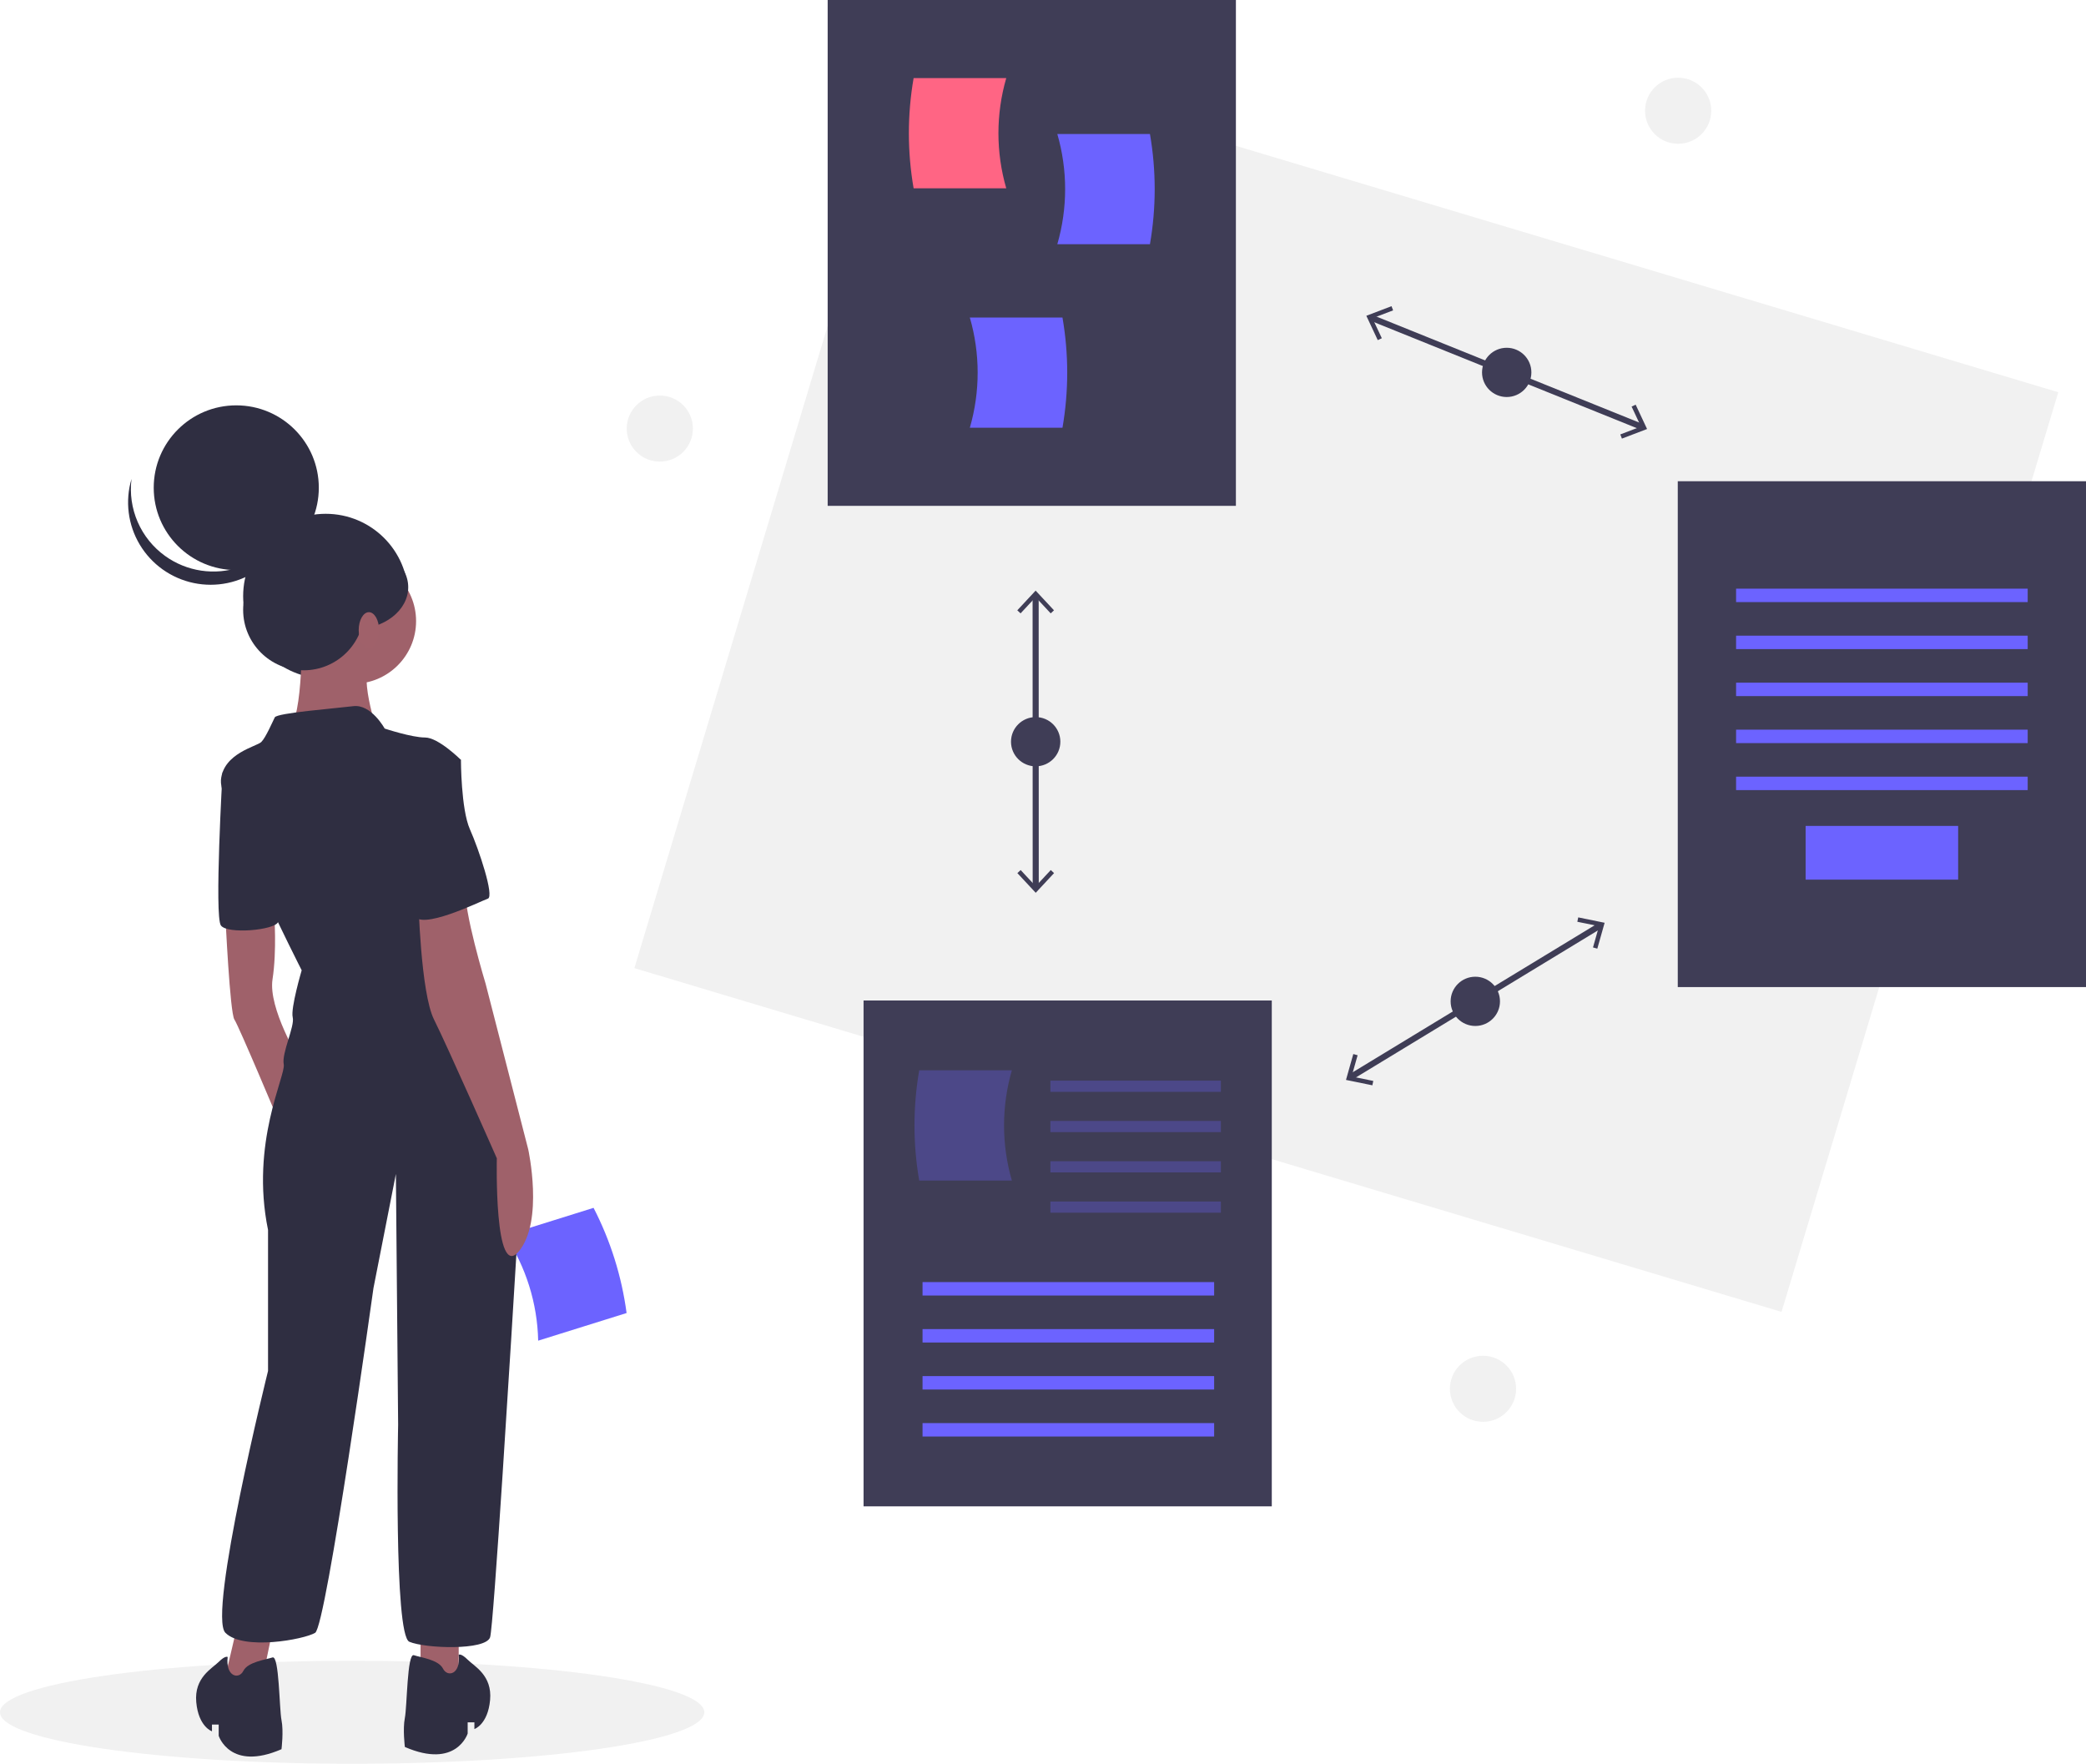 <svg width="686" height="580" viewBox="0 0 686 580" fill="none" xmlns="http://www.w3.org/2000/svg">
<path d="M551.873 47.278C557.884 47.278 562.757 42.416 562.757 36.417C562.757 30.419 557.884 25.557 551.873 25.557C545.861 25.557 540.988 30.419 540.988 36.417C540.988 42.416 545.861 47.278 551.873 47.278Z" fill="#F1F1F1"/>
<path d="M487.698 467.557C493.71 467.557 498.583 462.695 498.583 456.697C498.583 450.698 493.71 445.836 487.698 445.836C481.687 445.836 476.814 450.698 476.814 456.697C476.814 462.695 481.687 467.557 487.698 467.557Z" fill="#F1F1F1"/>
<path d="M216.987 151.796C222.998 151.796 227.871 146.933 227.871 140.935C227.871 134.937 222.998 130.074 216.987 130.074C210.975 130.074 206.102 134.937 206.102 140.935C206.102 146.933 210.975 151.796 216.987 151.796Z" fill="#F1F1F1"/>
<path d="M115.809 580C179.768 580 231.617 572.421 231.617 563.071C231.617 553.721 179.768 546.142 115.809 546.142C51.849 546.142 0 553.721 0 563.071C0 572.421 51.849 580 115.809 580Z" fill="#F1F1F1"/>
<path d="M176.985 440.871L206.059 431.782C204.45 419.717 200.777 408.017 195.199 397.192L166.126 406.281C172.948 416.555 176.713 428.548 176.985 440.871Z" fill="#6C63FF"/>
<path d="M107.105 223.133C122.096 223.133 134.249 211.006 134.249 196.046C134.249 181.087 122.096 168.96 107.105 168.96C92.113 168.96 79.96 181.087 79.96 196.046C79.96 211.006 92.113 223.133 107.105 223.133Z" fill="#2F2E41"/>
<path d="M77.82 535.47L72.657 557.551H85.197L90.36 532.525L77.82 535.47Z" fill="#9F616A"/>
<path d="M138.306 535.47V556.079L150.846 557.551V535.47H138.306Z" fill="#9F616A"/>
<path d="M74.132 301.409C74.132 301.409 75.608 333.058 77.083 335.266C78.558 337.475 91.835 369.124 91.835 369.124L98.474 348.515C98.474 348.515 88.147 331.586 89.623 322.018C91.098 312.449 90.168 300.675 90.168 300.675L74.132 301.409Z" fill="#9F616A"/>
<path d="M116.177 224.86C127.584 224.86 136.831 215.633 136.831 204.251C136.831 192.869 127.584 183.642 116.177 183.642C104.771 183.642 95.524 192.869 95.524 204.251C95.524 215.633 104.771 224.86 116.177 224.86Z" fill="#9F616A"/>
<path d="M99.212 206.459C99.212 206.459 99.95 235.901 94.786 240.317C89.623 244.734 124.291 241.053 124.291 241.053C124.291 241.053 116.915 220.444 122.816 216.028C128.717 211.612 99.212 206.459 99.212 206.459Z" fill="#9F616A"/>
<path d="M126.504 239.581C126.504 239.581 122.078 231.485 116.177 232.221C110.276 232.957 91.098 234.429 90.36 235.901C89.623 237.373 87.41 242.525 85.934 243.997C84.459 245.47 73.395 247.678 72.657 256.51C71.919 265.343 99.212 319.074 99.212 319.074C99.212 319.074 95.524 331.586 96.261 334.53C96.999 337.475 92.573 346.307 93.311 349.987C94.048 353.667 82.246 375.749 88.147 404.454V450.825C88.147 450.825 68.231 531.053 74.132 536.942C80.033 542.83 99.95 539.15 103.638 536.942C107.326 534.733 122.816 423.591 122.816 423.591L130.192 386.053L130.93 468.49C130.93 468.49 129.455 537.678 134.618 539.886C139.782 542.094 159.698 542.83 161.173 538.414C162.324 534.969 167.961 443.326 170.387 403.154C171.227 389.288 170.134 375.373 167.139 361.807C164.069 347.912 159.612 331.587 154.534 324.962C144.945 312.449 139.044 272.703 139.044 272.703L151.584 249.886C151.584 249.886 144.208 242.525 139.782 242.525C135.356 242.525 126.504 239.581 126.504 239.581Z" fill="#2F2E41"/>
<path d="M77.083 251.358L73.193 254C73.193 254 70.444 301.409 72.657 304.353C74.87 307.297 90.255 305.86 91.414 303.266C92.573 300.673 77.083 251.358 77.083 251.358Z" fill="#2F2E41"/>
<path d="M137.569 295.52C137.569 295.52 138.306 326.434 142.732 335.267C147.158 344.099 163.386 380.901 163.386 380.901C163.386 380.901 162.444 421.406 170.66 411.458C178.876 401.51 173.713 377.957 173.713 377.957L159.698 323.49C159.698 323.49 152.322 299.201 153.059 291.84C153.797 284.48 137.569 295.52 137.569 295.52Z" fill="#9F616A"/>
<path d="M150.846 544.154C150.846 544.154 151.584 543.566 153.797 545.774C156.01 547.982 161.911 550.926 161.173 559.023C160.435 567.119 156.01 568.591 156.01 568.591V566.383H153.797V570.063C153.797 570.063 150.109 581.84 133.143 574.48C133.143 574.48 132.405 568.591 133.143 564.911C133.881 561.231 133.881 543.566 136.094 544.302C138.306 545.038 144.208 545.774 145.683 548.718C147.158 551.662 151.584 550.631 150.846 544.154Z" fill="#2F2E41"/>
<path d="M74.87 544.89C74.87 544.89 74.132 544.302 71.919 546.51C69.707 548.718 63.805 551.662 64.543 559.759C65.281 567.855 69.707 569.327 69.707 569.327V567.119H71.919V570.799C71.919 570.799 75.608 582.576 92.573 575.216C92.573 575.216 93.311 569.327 92.573 565.647C91.835 561.967 91.835 544.302 89.623 545.038C87.41 545.774 81.509 546.51 80.033 549.454C78.558 552.398 74.132 551.367 74.87 544.89Z" fill="#2F2E41"/>
<path d="M141.257 247.678L151.584 249.886C151.584 249.886 151.584 266.079 154.534 272.703C157.485 279.327 162.648 294.784 160.435 295.52C158.223 296.256 137.569 306.561 136.094 300.673C134.618 294.784 130.93 247.678 141.257 247.678Z" fill="#2F2E41"/>
<path d="M77.698 187.469C92.689 187.469 104.843 175.342 104.843 160.383C104.843 145.424 92.689 133.297 77.698 133.297C62.706 133.297 50.553 145.424 50.553 160.383C50.553 175.342 62.706 187.469 77.698 187.469Z" fill="#2F2E41"/>
<path d="M54.284 182.812C57.797 185.346 61.868 187.003 66.155 187.646C70.442 188.288 74.82 187.897 78.924 186.504C83.029 185.112 86.739 182.758 89.745 179.642C92.751 176.525 94.965 172.735 96.203 168.59C95.734 172.305 94.499 175.883 92.576 179.098C90.652 182.313 88.081 185.095 85.025 187.268C81.969 189.442 78.495 190.959 74.822 191.725C71.148 192.491 67.356 192.489 63.684 191.719C60.011 190.948 56.539 189.427 53.486 187.25C50.433 185.072 47.865 182.287 45.945 179.07C44.025 175.853 42.794 172.274 42.33 168.558C41.866 164.842 42.18 161.071 43.251 157.482C42.642 162.303 43.346 167.199 45.287 171.656C47.228 176.113 50.336 179.966 54.284 182.812Z" fill="#2F2E41"/>
<path d="M99.866 220.424C110.86 220.424 119.772 211.531 119.772 200.561C119.772 189.591 110.86 180.698 99.866 180.698C88.872 180.698 79.96 189.591 79.96 200.561C79.96 211.531 88.872 220.424 99.866 220.424Z" fill="#2F2E41"/>
<path d="M116.605 206.881C126.35 206.881 134.249 200.716 134.249 193.112C134.249 185.508 126.35 179.343 116.605 179.343C106.861 179.343 98.961 185.508 98.961 193.112C98.961 200.716 106.861 206.881 116.605 206.881Z" fill="#2F2E41"/>
<path d="M121.312 213.133C123.161 213.133 124.66 210.486 124.66 207.221C124.66 203.956 123.161 201.309 121.312 201.309C119.462 201.309 117.963 203.956 117.963 207.221C117.963 210.486 119.462 213.133 121.312 213.133Z" fill="#A0616A"/>
<path d="M676.884 128.985L299.63 15.945L208.62 318.366L585.875 431.406L676.884 128.985Z" fill="#F1F1F1"/>
<path d="M450.816 104.439L540.174 140.479" stroke="#3F3D56" stroke-width="2" stroke-miterlimit="10"/>
<path d="M453.088 111.849L454.426 111.225L451.341 104.652L458.137 102.062L457.609 100.687L449.332 103.842L453.088 111.849Z" fill="#3F3D56"/>
<path d="M533.381 144.233L532.852 142.857L539.648 140.269L536.564 133.694L537.902 133.071L541.657 141.079L533.381 144.233Z" fill="#3F3D56"/>
<path d="M495.495 130.556C499.976 130.556 503.609 126.931 503.609 122.459C503.609 117.988 499.976 114.363 495.495 114.363C491.014 114.363 487.381 117.988 487.381 122.459C487.381 126.931 491.014 130.556 495.495 130.556Z" fill="#3F3D56"/>
<path d="M444.007 354.294L526.329 304.279" stroke="#3F3D56" stroke-width="2" stroke-miterlimit="10"/>
<path d="M451.32 356.899L451.617 355.456L444.491 354.001L446.466 347.014L445.045 346.615L442.641 355.125L451.32 356.899Z" fill="#3F3D56"/>
<path d="M525.292 311.958L523.87 311.559L525.846 304.574L518.719 303.118L519.017 301.675L527.697 303.45L525.292 311.958Z" fill="#3F3D56"/>
<path d="M485.168 337.383C489.649 337.383 493.282 333.758 493.282 329.286C493.282 324.815 489.649 321.19 485.168 321.19C480.687 321.19 477.054 324.815 477.054 329.286C477.054 333.758 480.687 337.383 485.168 337.383Z" fill="#3F3D56"/>
<path d="M340.577 195.82L340.606 291.992" stroke="#3F3D56" stroke-width="2" stroke-miterlimit="10"/>
<path d="M334.545 200.699L335.626 201.703L340.576 196.384L345.531 201.7L346.611 200.695L340.575 194.223L334.545 200.699Z" fill="#3F3D56"/>
<path d="M334.571 287.116L335.652 286.112L340.605 291.427L345.557 286.109L346.637 287.113L340.606 293.588L334.571 287.116Z" fill="#3F3D56"/>
<path d="M340.592 252.002C345.073 252.002 348.706 248.377 348.706 243.906C348.706 239.434 345.073 235.809 340.592 235.809C336.111 235.809 332.478 239.434 332.478 243.906C332.478 248.377 336.111 252.002 340.592 252.002Z" fill="#3F3D56"/>
<path d="M406.437 0H272.187V166.345H406.437V0Z" fill="#3F3D56"/>
<path d="M330.918 61.926H300.451C298.372 49.933 298.372 37.672 300.451 25.679H330.918C327.486 37.519 327.486 50.087 330.918 61.926Z" fill="#FF6584"/>
<path d="M347.705 80.311H378.172C380.251 68.318 380.251 56.057 378.172 44.063H347.705C351.138 55.903 351.138 68.471 347.705 80.311Z" fill="#6C63FF"/>
<path d="M318.938 140.666H349.405C351.484 128.673 351.484 116.412 349.405 104.419H318.938C322.37 116.259 322.37 128.827 318.938 140.666Z" fill="#6C63FF"/>
<path d="M686 158.249H551.751V324.594H686V158.249Z" fill="#3F3D56"/>
<path d="M666.822 193.579H570.929V197.995H666.822V193.579Z" fill="#6C63FF"/>
<path d="M666.822 209.036H570.929V213.452H666.822V209.036Z" fill="#6C63FF"/>
<path d="M666.822 224.492H570.929V228.909H666.822V224.492Z" fill="#6C63FF"/>
<path d="M666.822 239.949H570.929V244.365H666.822V239.949Z" fill="#6C63FF"/>
<path d="M666.822 255.406H570.929V259.822H666.822V255.406Z" fill="#6C63FF"/>
<path d="M643.955 271.599H593.796V289.264H643.955V271.599Z" fill="#6C63FF"/>
<path d="M418.239 329.01H283.989V495.355H418.239V329.01Z" fill="#3F3D56"/>
<path d="M399.279 421.609H303.387V426.025H399.279V421.609Z" fill="#6C63FF"/>
<path d="M399.279 437.065H303.387V441.482H399.279V437.065Z" fill="#6C63FF"/>
<path d="M399.279 452.522H303.387V456.939H399.279V452.522Z" fill="#6C63FF"/>
<path d="M399.279 467.979H303.387V472.395H399.279V467.979Z" fill="#6C63FF"/>
<path opacity="0.3" d="M332.762 388.218H302.295C300.216 376.224 300.216 363.964 302.295 351.97H332.762C329.33 363.81 329.33 376.378 332.762 388.218Z" fill="#6C63FF"/>
<path opacity="0.3" d="M401.492 355.365H345.432V359.045H401.492V355.365Z" fill="#6C63FF"/>
<path opacity="0.3" d="M401.492 368.614H345.432V372.294H401.492V368.614Z" fill="#6C63FF"/>
<path opacity="0.3" d="M401.492 381.862H345.432V385.543H401.492V381.862Z" fill="#6C63FF"/>
<path opacity="0.3" d="M401.492 395.111H345.432V398.791H401.492V395.111Z" fill="#6C63FF"/>
</svg>
